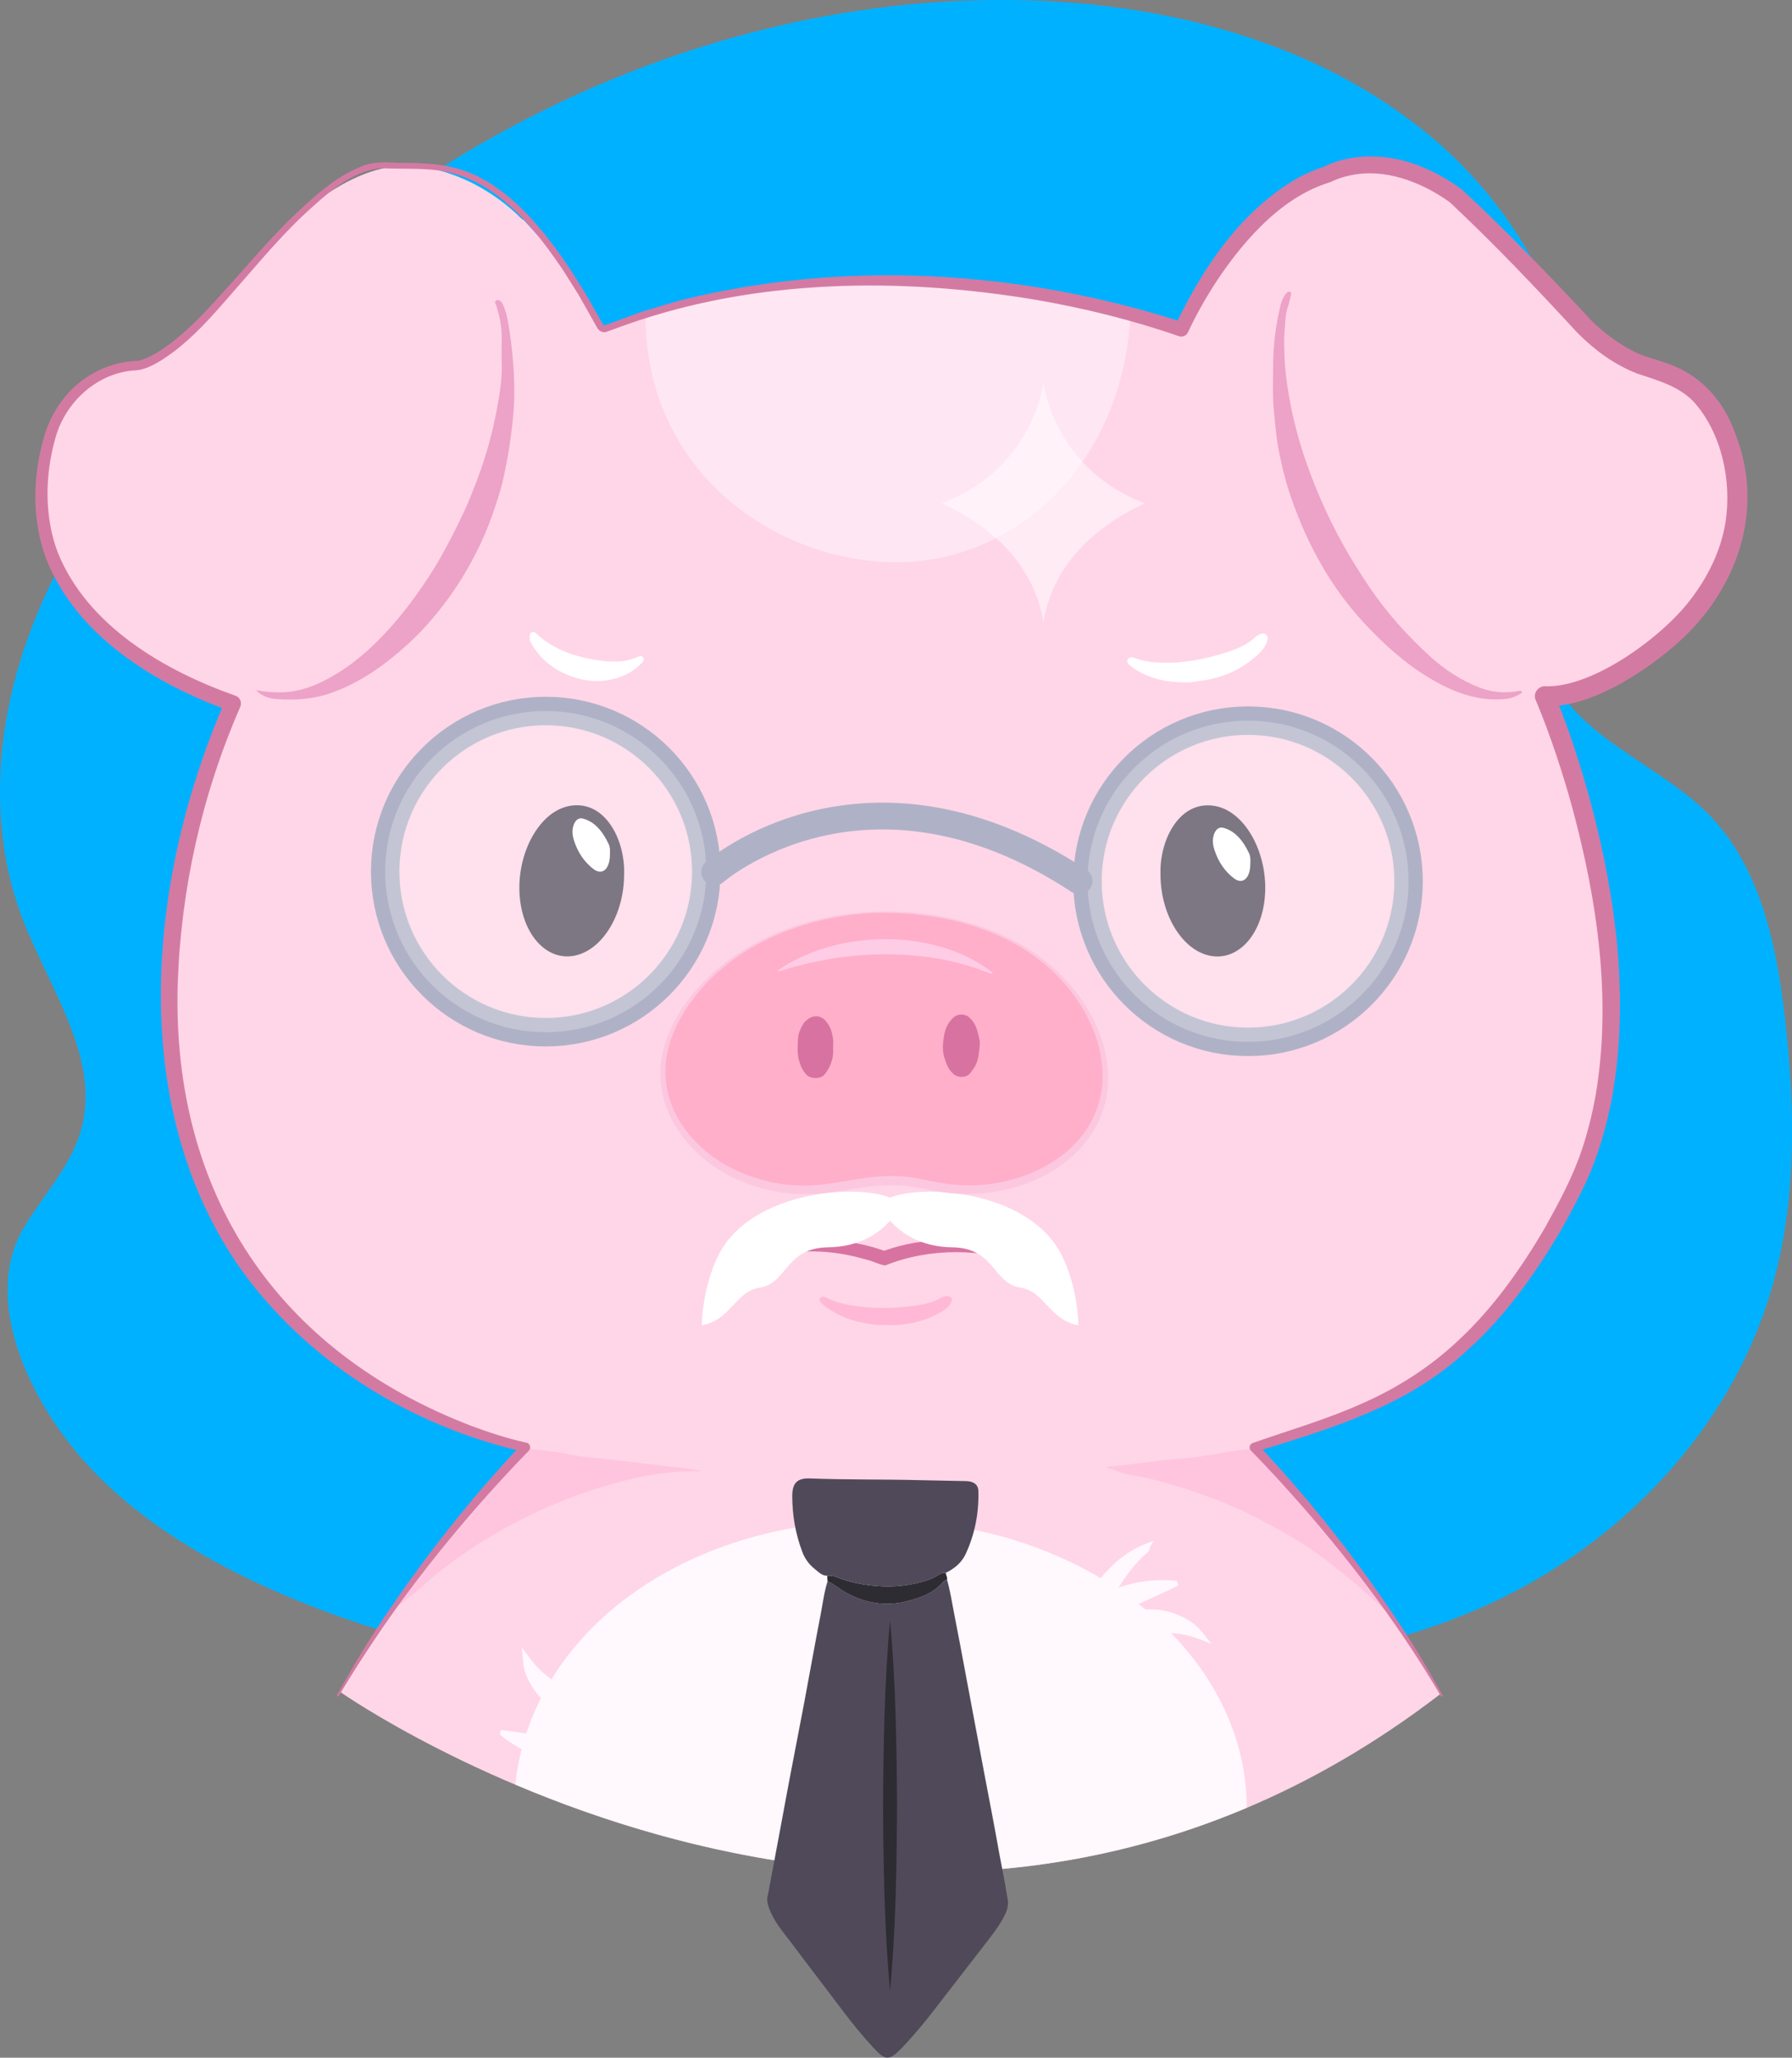 <?xml version="1.0" encoding="UTF-8"?><svg xmlns="http://www.w3.org/2000/svg" viewBox="0 0 438.99 503.89"><rect x="0" y="0" width="438.99" height="503.89" fill="#808080" stroke="none"/><g id="uuid-78631856-014f-4dc7-aa1c-deba2729d8ef"><path d="m1.87,315.02c-.34,13.25,6.74,27.4,14.37,37.46,12.02,15.86,29.5,27.13,47.35,35.42,59.43,27.63,127.73,26.22,193.22,23.6,37.05-1.48,75.19-3.43,108.81-19.08,31.95-14.87,58.38-42.71,68.29-76.53,6.33-21.62,5.9-44.67,3.3-67.05-2.11-18.13-6.23-37.33-19.3-50.07-13.58-13.24-36.75-20.23-39.1-39.05-1.08-8.64,3-16.95,5.65-25.24,11.34-35.49-4.61-75.98-32.93-100.2C323.2,10.08,284.78.35,247.52,0,166.04-.74,86.78,41.47,36.36,105.48c-13.33,16.92-24.93,35.52-31.31,56.09-6.38,20.57-7.24,43.3.46,63.41,6.59,17.19,19.42,34.4,14.25,52.07-2.57,8.77-9.23,15.64-13.89,23.5-2.67,4.51-3.88,9.43-4.01,14.47Z" style="fill:#00B1FF; stroke-width:0px;"/></g><g id="uuid-83ca77ab-2072-49e0-af5e-80536d402f7a"><g id="uuid-5ca3c372-0b89-481a-a7f9-42bf6e49fa41"><path id="uuid-18c0fc09-2f09-490a-8cb6-edf3e4e1fb2e" d="m352.99,414.69c-4.1-6.93-8.39-13.74-13.14-20.24-.32-.88-.95-1.55-1.47-2.3-7.03-10.23-14.42-20.17-22.82-29.33-2.63-2.87-5.28-5.74-8.41-8.1,2.31-.88,4.7-1.51,7.1-2.1.55-.36,1.15-.56,1.8-.64,4.44-1.73,8.91-3.38,13.3-5.22,11.16-4.68,21.51-10.72,30.59-18.79,4.66-4.15,8.71-8.85,12.45-13.84,9.06-12.09,15.22-25.55,19.03-40.11,1.49-5.69,2.22-11.5,2.7-17.36.47-5.81.34-11.61.22-17.42-.01-.63.03-1.26.05-1.89-.41-1.98-.34-4-.52-6.01-.63-6.94-1.95-13.75-3.48-20.55-1.69-7.52-3.62-14.96-5.68-22.38-1.04-3.78-2.75-7.31-4.02-11-.79-2.27-1.5-4.55-2.29-6.93,1.88-.28,3.58-.53,5.27-.77,1.36-.43,2.72-.86,4.08-1.29,7.9-2.46,14.79-6.66,20.98-12.09.42-.37.71-1.15,1.53-.78-.11-.94.55-1.46,1.12-2.01,2.87-2.81,5.49-5.82,7.57-9.29,3.01-5,5.18-10.3,6.24-16.06.27-1.49.09-2.98.38-4.43.34-1.72.3-3.41.13-5.12-.7-1.96-.79-4.05-1.26-6.06-1.19-5.04-2.84-9.88-6.02-14.11-3.09-4.1-7.65-6.81-12.65-7.96-4.75-1.09-8.98-3.18-12.82-6.24-5.62-4.47-10.32-9.82-15.16-15.06-4.52-4.9-8.75-10.07-13.51-14.76-4.5-4.44-9.48-8.19-15.22-10.87-6.17-2.88-12.54-3.94-19.28-2.25-8.13,2.03-15.1,6.04-21.13,11.8-.54.51-.98,1.13-1.65,1.5-5.19,5.49-9.88,11.37-13.69,17.92-1.39,2.39-2.67,4.83-3.61,7.44-.42,1.16-.53,1.22-1.75.78-2.65-.95-5.27-2-7.93-2.89-10.54-3.54-21.32-6.07-32.31-7.75-13.18-2.01-26.43-2.8-39.74-2.25-20.6.86-40.66,4.39-59.78,12.43-.26.11-.54.2-.8.33-.45.21-.77.14-.96-.35-.04-.11-.08-.21-.13-.32-3.5-8.59-8.82-15.98-15-22.8-.96-1.06-1.93-2.12-2.9-3.19-.86-.49-1.47-1.28-2.19-1.92-6.21-5.57-13.3-9.36-21.53-11.03-6.45-1.31-12.42.07-18.23,2.81-8.25,3.9-14.62,10.09-20.56,16.8-5.26,5.94-10.55,11.87-16.06,17.59-2.8,2.91-5.91,5.48-9.18,7.83-3.12,2.24-6.65,3.68-10.4,4.45-7.37,1.51-12.24,6-15.46,12.55-1.95,3.95-3.04,8.18-3.8,12.5-.2,1.13-.39,2.26-.58,3.38-.28,1.77-.24,3.54-.08,5.29.43,4.7,2.5,12.04,4.61,16.26,2.05,4.11,4.57,7.91,7.85,11.18.69.69,1.52,1.42,1.68,2.52.8-.17,1.08.56,1.5.95,6.44,6.03,13.86,10.61,22.47,13.45.64.21,2.05.53,2.7.71.45.12.88.3,1.31.45,1.65.16,3.26.61,4.99.64.05.76-.24,1.33-.41,1.91-1.36,4.64-3.43,9.02-4.9,13.61-2.5,7.83-4.55,15.78-6.24,23.83-.79,3.77-1.84,7.48-2.43,11.29-.99,6.37-1.72,12.76-1.8,19.21,0,.63-.09,1.26-.13,1.89.19.51.08,1.03.07,1.54-.84,24.17,5.6,46.24,19.09,66.3,3.8,5.65,7.98,10.99,12.89,15.71,6.88,6.62,14.65,12.01,23.12,16.43,7.2,3.76,14.73,6.73,22.34,9.52.26.1.57.1.77.34.5.05.97.17,1.37.49,2.18.61,4.35,1.22,6.53,1.82.32.09.66.13.99.2.21.09.43.15.64.22-.22-.06-.43-.12-.64-.22.22.51-.2.71-.47.98-1.37,1.31-2.78,2.57-4.1,3.93-7.12,7.34-13.53,15.29-19.62,23.5-2.42,3.27-4.91,6.49-7.02,9.98-.06.04-.1.1-.1.17.13.24.04.32-.21.28l-.03.04c.08.24-.01.38-.24.44-3.89,5.6-9.92,14.76-13.53,20.55,0,0,141.25,99.19,269.6.38Z" style="fill:#ffd6e7; stroke-width:0px;"/><path d="m305.43,442.67c-.15-38.89-40.28-70.39-89.76-70.39s-85.61,28.48-89.43,64.71c42.02,17.79,109.73,35.07,179.19,5.68Z" style="fill:#fff8fc; stroke-width:0px;"/><g id="uuid-08084853-0f24-4fa9-88ed-f44bc4142ad2"><path d="m62.72,168.99c1.85.39,3.65.51,5.49.55,4.77.1,9-1.55,13.04-3.84,5.36-3.03,9.88-7.1,13.99-11.61,3.2-3.51,6.06-7.31,8.74-11.25,3.64-5.34,6.6-11.04,9.37-16.84,1.35-2.84,2.52-5.79,3.63-8.74,2.1-5.59,3.68-11.34,4.77-17.19.71-3.81,1.33-7.68,1.16-11.6-.07-1.61-.06-3.22,0-4.83.1-3.02-.41-5.93-1.33-8.79-.12-.38-.57-.84-.07-1.25.39-.32,1.25.03,1.57.71.54,1.14.95,2.33,1.19,3.58.75,3.82,1.2,7.66,1.48,11.56.2,2.82.3,5.62.21,8.42-.11,3.19-.47,6.37-.89,9.55-.42,3.24-1.06,6.42-1.74,9.61-.64,2.99-1.62,5.86-2.6,8.73-1.16,3.36-2.57,6.63-4.19,9.79-2.2,4.29-4.71,8.4-7.65,12.25-2.65,3.48-5.52,6.77-8.74,9.72-5.62,5.15-11.71,9.58-19,12.16-4.36,1.54-8.87,1.85-13.41,1.51-1.84-.14-3.66-.73-5.02-2.18Z" style="fill:#eda2c8; stroke-width:0px;"/><path d="m372.91,169.58c-1.37,1.02-2.93,1.5-4.57,1.63-6.58.49-12.4-1.75-17.94-5.04-6.24-3.7-11.54-8.52-16.42-13.81-3.89-4.22-7.27-8.86-10.15-13.84-3.15-5.44-5.66-11.15-7.69-17.1-1.39-4.08-2.38-8.26-3.12-12.48-.43-2.46-.59-5-.87-7.49-.48-4.2-.27-8.38-.25-12.57.02-4.7.69-9.35,1.74-13.94.19-.84.48-1.66.94-2.4.18-.29.38-.57.62-.82.25-.26.59-.41.92-.17.27.2.18.5.1.79-.23.89-.36,1.81-.68,2.66-.78,2.09-.66,4.29-.88,6.44-.16,1.6-.06,3.22-.03,4.83.07,3.61.52,7.2,1.14,10.74.96,5.53,2.39,10.96,4.25,16.27,2.38,6.79,5.27,13.34,8.75,19.64,2.09,3.78,4.38,7.41,6.79,10.98,4.17,6.16,9.12,11.67,14.6,16.68,3.66,3.34,7.77,6.08,12.45,7.85,2.97,1.12,6.01,1.37,9.13.82.37-.07.78-.28,1.17.31Z" style="fill:#eda2c8; stroke-width:0px;"/></g><g id="uuid-a5c85d63-9724-4bfa-9ccf-920d2c98e8e9"><path d="m289.82,167.08c-4.45-.03-8.49-1.05-11.98-3.34-.49-.32-.94-.7-1.35-1.1-.45-.45-.48-.97-.02-1.42.44-.44.94-.29,1.52-.08,1.94.72,3.98,1.04,6.13,1.13,5.78.23,11.24-.86,16.51-2.58,2.47-.8,4.9-1.82,6.72-3.52.37-.34.78-.66,1.31-.86.47-.18.9-.34,1.36.02.36.29.56.56.51,1.04-.19,1.64-1.27,2.92-2.53,4.06-3.86,3.48-8.58,5.74-14.4,6.34-.63.07-1.24.25-1.86.3-.63.05-1.28.01-1.91.01Z" style="fill:#fff; stroke-width:0px;"/><path d="m150.33,161.99c1.99.07,4-.27,5.91-1.15.45-.21.89-.31,1.25.12.43.53.13.95-.25,1.35-2.24,2.39-4.99,3.66-8.23,4.23-2.63.46-5.17.23-7.62-.47-4.79-1.36-8.68-4.08-11.23-8.49-.2-.34-.4-.71-.39-1.13.01-.56-.16-1.2.46-1.56.67-.39,1.04.17,1.46.55,3.56,3.19,7.81,4.91,12.43,5.83,2.01.4,4.05.74,6.22.71Z" style="fill:#fff; stroke-width:0px;"/></g><g id="uuid-664ea70d-896b-484f-854d-b17e04c8402f"><path id="uuid-418a7851-da2b-45b0-ba6d-eff25306dde0" d="m212.76,324.17c-4.11-.64-7.71-2.01-10.66-4.31-.42-.32-.79-.69-1.11-1.06-.36-.42-.33-.83.15-1.13.46-.29.9-.1,1.41.15,1.71.84,3.55,1.38,5.52,1.74,5.3.98,10.48.87,15.55.25,2.37-.29,4.74-.77,6.62-1.86.38-.22.8-.42,1.31-.5.46-.08.88-.15,1.25.2.3.28.45.52.34.9-.37,1.27-1.52,2.14-2.82,2.86-3.98,2.22-8.61,3.36-14.05,3.03-.59-.04-1.17.03-1.76-.02-.59-.05-1.18-.17-1.77-.26Z" style="fill:#ffb8d5; stroke-width:0px;"/><g id="uuid-51acdb8e-eec5-48b6-9e1c-84bb2ea50e04"><path d="m182.91,309.43c8.52-6.47,20.52-6.88,30.54-4.14,1.47.41,2.9.92,4.35,1.38l-2.4.08c8.85-3.56,18.94-3.94,28.04-1.16,2.98.92,5.82,2.22,8.42,3.84.16.1.04.38-.15.31-11.12-4.08-23.83-4.28-34.87.15-1.46-.22-2.88-1.01-4.34-1.37,0,0-2.08-.56-2.08-.56-6.23-1.62-12.84-2.02-19.19-.85-2.81.53-5.61,1.33-8.15,2.61-.18.1-.36-.19-.17-.3h0Z" style="fill:#d873a1; stroke-width:0px;"/></g></g><path id="uuid-736e14d9-f95e-4c4d-80af-fba4d96b20d3" d="m257.98,303.98c-9.58-12.41-31.81-13.92-39.93-10.71-8.13-3.21-30.35-1.7-39.93,10.71-4.35,5.64-6.17,15.33-6.17,20.55,7.15-1.31,8.15-8.28,14.15-9.21,6.88-1.07,6.16-9.74,16.77-9.88,7.87-.11,12.59-3.6,15.18-6.52,2.59,2.91,7.31,6.41,15.18,6.52,10.61.15,9.89,8.81,16.77,9.88,6,.94,7,7.9,14.15,9.21,0-5.21-1.82-14.91-6.17-20.55Z" style="fill:#fff; stroke-width:0px;"/><g id="uuid-ab8a933a-1835-4734-8962-83bbc1b25ada"><path d="m214.9,223.38c-12.06.4-23.98,3.72-33.53,9.89-10.55,6.81-19.53,18.12-19.47,29.74.05,8.32,4.74,16.54,12.18,21.86,5.41,3.87,12.22,6.48,19.2,7.15,7.47.72,12.04-.71,20.07-1.72,2.5-.31,7.04-.42,9.52-.02,4.59.74,6.08,1.23,9.18,1.59,3.09.36,6.23.36,9.33.04,7.44-.78,14.85-3.46,20.2-8,19.18-16.25,7.41-42.81-13.21-53.44-9.99-5.15-21.83-7.48-33.47-7.09Z" style="fill:#ffafca; stroke-width:0px;"/><path d="m214.91,223.5c-17.8.7-36.41,7.96-46.56,23.14-3.28,4.9-5.51,10.63-5.34,16.4.36,11.88,9.98,21.26,20.76,24.95,5.42,1.98,11.26,2.72,16.99,2.15,4.4-.44,8.9-1.47,13.43-1.95,3.19-.27,6.37-.36,9.53.2,4.36.78,8.69,1.9,13.1,1.86,14,.29,29.97-7.42,32.86-22.19,1.65-8.71-1.58-17.59-6.82-24.62-10.85-14.77-30.24-20.26-47.94-19.91h0Zm0-.23c17.84-.53,37.36,4.97,48.65,19.6,5.55,7.1,9.09,16.33,7.55,25.41-2.7,15.74-19.42,24.33-34.28,24.08-6.08.22-11.91-2.12-17.93-2.11-6.06-.12-11.93,1.47-17.94,2.01-6.04.55-12.2-.28-17.87-2.42-11.3-4.03-21.24-14.28-21.33-26.8-.03-6.12,2.43-11.99,5.88-16.92,10.6-15.06,29.34-22.32,47.28-22.86h0Z" style="fill:#fcc8df; stroke-width:0px;"/><g id="uuid-baf6010e-4fe9-4a55-8a7b-6da12a1690f8"><path d="m190.61,237.58c13.77-9.45,35.51-10.27,49.72-1.39.98.64,1.94,1.29,2.85,2l-.15.34-3.14-1.14c-1.75-.71-4.55-1.37-6.39-1.91-9.74-2.22-19.96-2.29-29.81-.72-1.89.34-4.69.85-6.54,1.33-2.17.51-4.32,1.1-6.41,1.83l-.13-.34h0Z" style="fill:#ffcce6; stroke-width:0px;"/></g><path d="m240.01,255.93c-.21,1.86-.24,3.75-1.36,5.53-.28.45-.64.89-.98,1.33-.42.55-1.14.92-2.12.92-1.06,0-1.72-.42-2.26-.97-1.11-1.13-1.51-2.39-1.91-3.65-.43-1.34-.48-2.71-.32-4.06.22-1.87.51-3.74,2.07-5.43.56-.61,1.19-1.17,2.43-1.15,1.23.02,1.84.58,2.38,1.2,1.06,1.19,1.44,2.47,1.74,3.79.19.83.44,1.65.33,2.49Z" style="fill:#d873a1; stroke-width:0px;"/><path d="m204.08,256.49c.18,1.82-.22,3.78-1.38,5.66-.22.36-.48.71-.78,1.05-.97,1.07-3.34,1.04-4.35-.01-1-1.04-1.44-2.18-1.79-3.35-.54-1.8-.38-3.62-.29-5.42.07-1.32.6-2.61,1.39-3.85.16-.26.43-.49.69-.72,1.55-1.38,3.43-1.31,4.72.16,1.21,1.39,1.58,2.89,1.79,4.42.08.62.01,1.26.01,2.07Z" style="fill:#d873a1; stroke-width:0px;"/></g><g id="uuid-f5d95165-0c33-4593-90bb-5d90541fec47"><path d="m152.89,214.02c.04,9.65-5.08,18.31-11.77,19.92-6.55,1.58-12.46-4.12-13.67-13.19-1.43-10.71,4.25-21.96,12.05-23.39,8.18-1.5,13.09,7.16,13.39,15.28.02.46,0,.92,0,1.38Z" style="fill:#504959; stroke-width:0px;"/><g id="uuid-7d2fbad6-83ba-48eb-b924-3645652ae4a5"><path d="m149.42,209.11c.02,3.73-1.87,5.4-4.11,3.65-2.05-1.6-3.7-3.84-4.68-6.88-.36-1.11-.54-2.25-.23-3.45.38-1.46,1.24-2.27,2.35-1.99,2.83.71,4.85,3.04,6.37,6.28.36.76.33,1.68.3,2.39Z" style="fill:#fff; stroke-width:0px;"/></g><path d="m284.29,214.04c-.04,9.65,5.08,18.31,11.77,19.92,6.55,1.58,12.46-4.12,13.67-13.19,1.43-10.71-4.25-21.96-12.05-23.39-8.18-1.5-13.09,7.16-13.39,15.28-.02.46,0,.92,0,1.38Z" style="fill:#504959; stroke-width:0px;"/><g id="uuid-8677372d-d958-4a14-af2d-738500eae3e9"><path d="m306.3,211.37c.02,3.73-1.87,5.4-4.11,3.65-2.05-1.6-3.7-3.84-4.68-6.88-.36-1.11-.54-2.25-.23-3.45.38-1.46,1.24-2.27,2.35-1.99,2.83.71,4.85,3.04,6.37,6.28.36.76.33,1.68.3,2.39Z" style="fill:#fff; stroke-width:0px;"/></g></g><path d="m158.12,77.28c.09,38.89,32.55,60.39,61.47,60.39s55.05-23.48,57.28-59.71c-29.15-13.17-99.33-8.29-118.76-.68Z" style="fill:#ffe6f3; stroke-width:0px;"/><g id="uuid-8ad8e590-047e-42cd-9742-6c438cae9b9f"><path d="m270.79,359.26c3.57-.44,7.14-.79,10.71-1.28,2.71-.37,5.45-.63,8.19-.83,3.3-.24,6.57-.85,9.83-1.43,2.53-.45,5.08-.77,7.64-1,3.13,2.36,5.78,5.23,8.41,8.1,8.4,9.16,15.79,19.1,22.82,29.33.52.75,1.15,1.43,1.47,2.3-.69.09-1.01-.46-1.42-.85-4.23-4.04-8.7-7.79-13.33-11.36-4.89-3.76-10.2-6.8-15.62-9.69-6.51-3.48-13.33-6.18-20.35-8.37-4.31-1.34-8.7-2.51-13.17-3.13" style="fill:#ffc5df; stroke-width:0px;"/><path d="m97.5,392.82c2.11-3.49,4.6-6.71,7.02-9.98,6.09-8.21,12.49-16.15,19.62-23.5,1.32-1.36,2.73-2.62,4.1-3.93.28-.27.7-.47.47-.98,1.12.5,2.36.5,3.53.61,3.7.35,7.32,1.22,10.99,1.71,1.47.2,2.96.27,4.44.43,2.44.27,4.88.56,7.31.84,1.47.17,2.95.36,4.42.53,2.49.3,4.98.6,7.48.9,1.69.2,3.37.38,5.06.74-.21.03-.42.08-.63.08-7.1-.11-14.02,1.04-20.81,2.99-6.23,1.78-12.34,3.91-18.24,6.65-6.57,3.05-12.9,6.53-18.83,10.69-3.37,2.36-6.68,4.82-9.71,7.64-1.76,1.63-3.71,3.05-5.58,4.56-.2.16-.41.16-.63.02Z" style="fill:#ffc5df; stroke-width:0px;"/></g><g id="uuid-68d5ce8a-01b2-48e3-ad86-01dbc135b2bd"><path d="m352.96,415.31c-9.66-16.43-21.13-31.74-33.64-46.11-4.18-4.77-8.46-9.48-12.88-13.98-.59-.58-.32-1.6.44-1.86,9.04-3.17,18.21-5.8,26.8-9.68,8.6-3.77,16.59-8.88,23.43-15.31,8.56-7.89,15.53-17.75,21.41-27.82,3.41-6.15,6.79-12.38,9-19.03,1.48-4.43,2.59-8.96,3.41-13.56,3.89-23.29.4-47.17-5.66-69.8-1.24-4.56-2.62-9.08-4.12-13.55-1.51-4.46-3.14-8.94-4.95-13.19-.77-1.64.71-3.57,2.46-3.36,11.7.31,28.55-12.15,35.37-21.11,4.38-5.65,7.58-12.18,8.68-19.11,1.54-10-.9-21.72-7.74-29.39-3.53-3.81-9.01-5.37-13.93-6.98-5.64-2.21-10.39-5.73-14.64-10-10.1-10.95-20.38-21.77-31.21-31.92-5.83-4.23-14.38-8.05-22.64-6.91-2.29.3-4.59.94-6.65,1.96-8.28,2.5-15.05,8.25-20.67,14.71-5.68,6.6-10.52,14.22-14.22,22.08-.39.84-1.35,1.23-2.21.94-11.51-4-23.43-6.93-35.49-8.99-33.04-5.44-67.96-5.1-99.79,6.13,0,0-4.32,1.56-4.32,1.56l-.54.19s-.33.13-.51.13c-.84.11-1.64-.63-1.93-1.21-1.27-2.26-3.23-5.77-4.52-8.01-1.23-1.95-2.54-4.05-3.67-5.83-5.05-7.51-10.83-14.96-18.45-20.01-3.8-2.44-8.1-4.06-12.6-4.62-4.43-.52-9.27-.25-13.72-.5-7.55.8-13.53,6.59-18.94,11.52-6.46,6.08-12.7,13.74-18.62,20.42-4.07,4.68-8.26,9.34-13.26,13.11-2.65,1.9-5.49,3.94-8.8,4.45-9.5.3-17.65,7.62-20.1,16.71-2.55,8.97-2.72,19.24.66,28.03,7.3,17.88,25.93,28.75,43.44,34.94,1.13.35,1.71,1.64,1.23,2.72-9.36,21.37-14.57,44.62-15.34,67.95-1.45,51.06,24.23,89.92,72.05,108.19,4.37,1.63,8.88,3.08,13.36,4.07.92.11,1.25,1.37.61,1.97-4.41,4.5-8.7,9.21-12.88,13.97-8.34,9.57-16.22,19.56-23.41,30.03-3.64,5.2-7,10.6-10.27,16.05-.06.11-.21.15-.32.08-.11-.06-.14-.2-.08-.31,3.1-5.56,6.28-11.1,9.8-16.41,10.52-16,22.34-31.13,35.49-45.07,0,0,.61,1.97.61,1.97-27.93-6.34-54.14-22.46-70.49-46.22-27.2-40.22-21.38-95.31-2.78-137.92,0,0,1.23,2.72,1.23,2.72-18.57-6.66-37.84-18.47-45.26-37.61-3.48-9.64-3.17-20.26-.26-30.01,3.25-10.58,12.17-17.88,23.05-18.18,2.65-.7,4.99-2.23,7.22-3.82,4.91-3.59,9.1-8.07,13.15-12.62,6.1-6.64,12.3-14.23,18.92-20.33,4.56-4.23,9.33-8.44,15.22-10.79,2.92-1.31,6.33-1.05,9.37-.89,6.15-.03,12.65.22,18.36,2.93.58.19,1.53.79,2.1,1.08.68.39,1.4.73,2.05,1.17l1.92,1.35c1.84,1.28,3.75,2.98,5.37,4.53,5.47,5.4,10.15,11.87,14.18,18.39,1.41,2.11,3.41,5.74,4.7,8,0,0,1.15,2.02,1.15,2.02.1.2.29.34.34.35,2.19-.81,6.89-2.54,9.3-3.41,2.25-.62,6.67-2.01,8.91-2.64,40.56-10.23,84.06-7.5,123.76,5.32,0,0-2.22.97-2.22.97,6.87-14.39,16.24-28.49,30.42-36.51,2.09-1.1,4.27-2.03,6.55-2.75l-.44.19c.46-.25.77-.4,1.14-.56,5.2-2.23,11.12-2.45,16.6-1.38,5.83,1.21,11.24,3.96,16.04,7.44,5.58,5.13,10.87,10.39,16.14,15.74,5.24,5.34,10.44,10.79,15.5,16.24,1.14,1.2,2.56,2.4,3.94,3.49,2.75,2.14,5.77,4.07,9.01,5.27,0,0,1.21.41,1.21.41l1.35.42c.91.28,1.82.58,2.75.91,7.99,2.52,13.91,8.67,16.8,16.53,8.06,19.46.64,39.86-14.91,53.02-7.86,6.7-21.02,15.21-31.78,14.46,0,0,2.53-3.35,2.53-3.35,3.73,9,6.64,18.09,9.17,27.45,6.15,23.25,9.36,47.86,5.12,71.74-1.37,7.18-3.39,14.26-6.44,20.91-2.04,4.3-4.41,8.7-6.78,12.82-6.18,10.28-13.37,20.33-22.42,28.35-14.5,13.59-33.27,19-51.66,24.73,0,0,.44-1.86.44-1.86,13.14,13.95,24.98,29.05,35.5,45.05,3.52,5.31,6.71,10.84,9.82,16.4.06.11.02.25-.09.31-.11.06-.25.02-.31-.09h0Z" style="fill:#d37aa3; stroke-width:0px;"/></g></g><g id="uuid-dbc7ea2c-d8b9-4442-90d1-36ed66e67a32"><path d="m188.88,459.97c.79-4.28,1.6-8.56,2.4-12.84.81-4.34,1.6-8.68,2.43-13.01,1.1-5.8,2.25-11.59,3.34-17.39,1.34-7.09,2.58-14.2,3.97-21.29.54-2.75.86-5.55,1.72-8.24,1.34.54,2.4,1.52,3.62,2.26,5.05,3.07,10.4,4.08,16.13,2.56,3.17-.84,6.26-1.94,8.5-4.58.26-.31.58-.56,1.01-.59.79,2.76,1.2,5.59,1.76,8.4,1.06,5.33,2.04,10.68,3.04,16.02,1.39,7.42,2.78,14.84,4.18,22.26,1.25,6.63,2.56,13.25,3.73,19.9.48,2.71,1.06,5.39,1.53,8.09.19,1.11.35,2.24.58,3.35.13.65.14,1.32.03,1.98-.12.72-.37,1.41-.69,2.06-1.03,2.14-2.43,4.03-3.87,5.9-4.49,5.79-8.97,11.59-13.45,17.38-2.26,2.93-4.63,5.79-7.15,8.5-.39.42-.79.84-1.19,1.24-2.94,2.94-3.88,2.44-6.87-.85-2.48-2.72-4.83-5.57-7.04-8.51-4.09-5.44-8.26-10.83-12.33-16.28-1.92-2.57-4.1-4.97-5.43-7.96-.64-1.45-1.19-2.88-.68-4.48" style="fill:#504959; stroke-width:0px;"/><path d="m218.04,396.87c1.38,14.85,1.63,30.37,1.72,45.3-.08,14.94-.33,30.44-1.72,45.3-1.39-14.85-1.64-30.37-1.72-45.3.09-14.94.34-30.44,1.72-45.3h0Z" style="fill:#2e2c33; stroke-width:0px;"/><path d="m202.65,385.86c.75-.03,1.47,0,2.19.29,3.09,1.26,6.29,1.9,9.63,2.2,4.29.39,8.41-.04,12.48-1.32,1.05-.33,2.05-.78,2.95-1.38.57-.38,1.13-.52,1.77-.5.07.58.47,1.09.32,1.71-.44.03-.75.28-1.01.59-2.23,2.64-5.32,3.74-8.5,4.58-5.73,1.52-11.08.51-16.13-2.56-1.21-.74-2.28-1.72-3.62-2.26-.03-.45-.06-.9-.09-1.35Z" style="fill:#2e2c33; stroke-width:0px;"/><path d="m202.65,385.86c-1.35.02-2.19-.97-3.11-1.69-1.37-1.08-2.38-2.51-3-4.15-1.66-4.39-2.45-8.94-2.46-13.65,0-3.25,1.26-4.45,4.35-4.33,8.97.35,17.94.19,26.91.42,3.73.1,7.47.13,11.2.23.58.02,1.13.06,1.68.29.96.4,1.42,1.07,1.45,2.12.16,5.37-.84,10.52-3.09,15.4-1,2.17-2.77,3.62-4.9,4.66-.64-.03-1.2.12-1.77.5-.9.6-1.9,1.05-2.95,1.38-4.07,1.28-8.19,1.71-12.48,1.32-3.35-.3-6.54-.94-9.63-2.2-.72-.29-1.44-.33-2.19-.29Z" style="fill:#504959; stroke-width:0px;"/></g><path d="m288.18,387.26c-11.82.76-22.75,4.93-31.88,15.62-.44.51-.37,1.54-.54,2.33.65-.11,1.4-.01,1.94-.37,1.55-1.03,3.05-2.18,4.5-3.4,7.22-6.11,15.14-9.97,23.52-12.4.89-.26,1.76-.64,2.64-.96-.06-.27-.12-.54-.18-.81Z" style="fill:#fff8fc; stroke-width:0px;"/><path d="m288.09,387.38c-4.64,1.25-9.26,2.27-13.69,4.09-4.37,1.86-8.89,3.5-12.64,6.57-1.86,1.53-3.5,3.33-4.95,5.25-.22.51-.11,1.39-.21,2.09,0,0-.98-1.02-.98-1.02.62-.15,1.06-.1,1.46-.33,4.29-3.54,8.32-7.61,13.29-10.28,5.52-3.18,11.69-4.74,17.88-5.93,0,0-.18.32-.18.32v-.75h0Zm.18-.24c.14.3.31.7.43,1.06l-.24.13c-5.49,2.79-11.27,4.92-16.48,8.19-4.78,2.54-8.75,6.2-13.41,8.99,0,0-.26.15-.26.15-.65.46-1.77.39-2.4.39,0,0-1.35.08-1.35.08.24-.72.5-1.44.62-2.24.1-.42.19-.95.64-1.47,1.75-1.74,3.52-3.44,5.34-5.11,2.43-2.19,4.89-4.48,7.77-6.21,5.76-3.34,12.78-4.7,19.36-3.97h0Z" style="fill:#fff8fc; stroke-width:0px;"/><path d="m260.72,412.18c1.07-1.37,1.95-2.05,2.25-2.94,3.84-11.5,9.86-21.38,17.88-29.83.1-.11.05-.41.07-.62-9.96,4.33-21.06,22.88-20.2,33.39Z" style="fill:#fff8fc; stroke-width:0px;"/><path d="m260.76,412.04c.03-.12-.02-.19,0-.23.26-.49.85-1.35,1.16-1.83.48-.71.47-1.37.7-2.14.78-3.25,1.94-6.39,3.35-9.41,2.69-6.05,7.64-10.97,11.63-16.14,0,0,1.56-1.93,1.56-1.93.17-.2.95-1.17,1.12-1.39,0,0,.02-.03.02-.03,0,0,.03-.04-.02.02-.12.16-.1.2-.11.21-.02-.11-.03-.22-.02-.44,0,0,1.08.78,1.08.78-.68.45-1.39.82-2.02,1.33-4.52,3.53-8.01,8.2-11,13.07-3.45,5.58-6.41,11.6-7.44,18.13h0Zm-.09.29c-2.1-9.56,4.54-21.73,11.2-28.33,2.9-3.08,6.69-5.41,10.79-6.66,0,0-.99,1.54-.99,1.54-.01.02-.02.12-.03.24,0,.22-.07.59-.31.81-.1.09-.31.29-.42.39-4.62,4.08-7.77,9.48-10.36,14.98-2.15,4.16-4.5,8.78-6.46,13.07-.31.69-.81,1.84-1.39,2.28-.46.44-.95.82-1.42,1.23-.16.13-.45.42-.62.46h0Z" style="fill:#fff8fc; stroke-width:0px;"/><path d="m273.21,397.33c3.59,2.15,7.67.45,11.04,1.15,3.37.7,6.69,1.54,10.2,2.36-4.61-5.03-15-6.97-21.24-3.51Z" style="fill:#fff8fc; stroke-width:0px;"/><path d="m273.36,397.33c.54.08.74-.02,1.26.09,3.19.41,6.22-.97,9.45-.27.89.21,1.82.67,2.64.98,2.52,1.13,5.16,1.78,7.92,1.99,0,0-.71,1.22-.71,1.22-4.73-3.37-10.75-4.46-16.47-4.44-.69.03-2.06.17-2.74.28-.46.07-.83,0-1.33.15h0Zm-.3,0c5.4-5,14.51-3.76,19.88.72,1.33,1.15,2.66,3.13,3.8,4.47-2.44-.96-5.1-2.05-7.69-2.4-1.71-.24-3.68-.28-5.38-.44-3.21-.18-8.16.66-10.61-2.35h0Z" style="fill:#fff8fc; stroke-width:0px;"/><g style="opacity:.5;"><path d="m280.42,123.24c-22.49,10.58-24.09,26.19-24.8,28.98v.04s-.01-.03-.01-.04c-.73-2.79-2.31-18.4-24.8-28.98,21.33-8.13,24.55-27.47,24.79-29.27.01-.03.01-.05.01-.08.01.03.01.05.01.08.01,0,0,.01,0,.01.28,1.86,3.5,21.15,24.8,29.26Z" style="fill:#fff; stroke-width:0px;"/></g><path d="m122.62,424.75c10.31,5.83,21.73,8.32,35.23,4.38.65-.19,1.15-1.09,1.73-1.66-.61-.26-1.18-.75-1.82-.75-1.86.02-3.75.15-5.63.39-9.38,1.16-18.13.06-26.47-2.5-.88-.27-1.82-.43-2.73-.64-.1.26-.2.52-.29.78Z" style="fill:#fff8fc; stroke-width:0px;"/><path d="m122.76,424.7c4.57,1.5,8.99,3.16,13.7,4.07,4.67.84,9.36,1.94,14.17,1.42,2.4-.26,4.75-.87,7.02-1.69.46-.3.85-1.1,1.32-1.63,0,0,.26,1.4.26,1.4-.6-.21-.94-.49-1.41-.52-5.53.62-11.13,1.81-16.76,1.33-6.36-.36-12.38-2.43-18.22-4.82,0,0,.32-.17.32-.17l-.41.63h0Zm-.28.1c.04-.32.13-.76.22-1.13l.28.02c6.12.67,12.12,2.05,18.28,2.16,5.49.5,10.92-.45,16.44-.17.8-.03,1.69.64,2.22.99,0,0,1.18.67,1.18.67-.6.47-1.2.93-1.74,1.53-.32.3-.68.69-1.34.88-2.42.5-4.83.96-7.26,1.36-3.23.5-6.54,1.07-9.9.95-6.64-.36-13.27-3.06-18.38-7.27h0Z" style="fill:#fff8fc; stroke-width:0px;"/><path d="m144.66,420.51c-1.83-3.77-6.18-4.57-8.61-7.01-2.43-2.43-4.75-4.95-7.24-7.56,1.11,6.73,8.74,14.05,15.86,14.57Z" style="fill:#fff8fc; stroke-width:0px;"/><path d="m144.53,420.43c-.4-.36-.62-.38-1-.76-2.45-2.09-5.74-2.6-8.06-4.95-.63-.66-1.16-1.55-1.67-2.27-1.49-2.32-3.35-4.31-5.54-6,0,0,1.27-.63,1.27-.63,2.11,5.41,6.56,9.62,11.36,12.73.59.35,1.82.99,2.45,1.27.42.19.7.46,1.2.6h0Zm.25.17c-7.25,1.23-14.2-4.8-16.25-11.48-.48-1.7-.51-4.07-.74-5.83,1.52,2.14,3.15,4.51,5.13,6.22,1.3,1.14,2.92,2.25,4.27,3.31,2.59,1.91,7.19,3.92,7.59,7.78h0Z" style="fill:#fff8fc; stroke-width:0px;"/><g id="uuid-a10e5db9-6ce1-4147-b4bd-781ab18e22c0"><circle cx="133.69" cy="213.44" r="39.33" style="fill:none; stroke:#afb2c6; stroke-miterlimit:10; stroke-width:6.97px;"/><circle cx="305.73" cy="215.8" r="39.33" style="fill:none; stroke:#afb2c6; stroke-miterlimit:10; stroke-width:6.97px;"/><circle cx="133.69" cy="213.44" r="39.33" style="fill:#fff; opacity:.25; stroke-width:0px;"/><circle cx="305.73" cy="215.8" r="39.33" style="fill:#fff; opacity:.25; stroke-width:0px;"/><path d="m175.07,213.53s36.88-32.23,89.28,2.18" style="fill:none; stroke:#afb2c6; stroke-linecap:round; stroke-linejoin:round; stroke-width:6.56px;"/></g></g></svg>